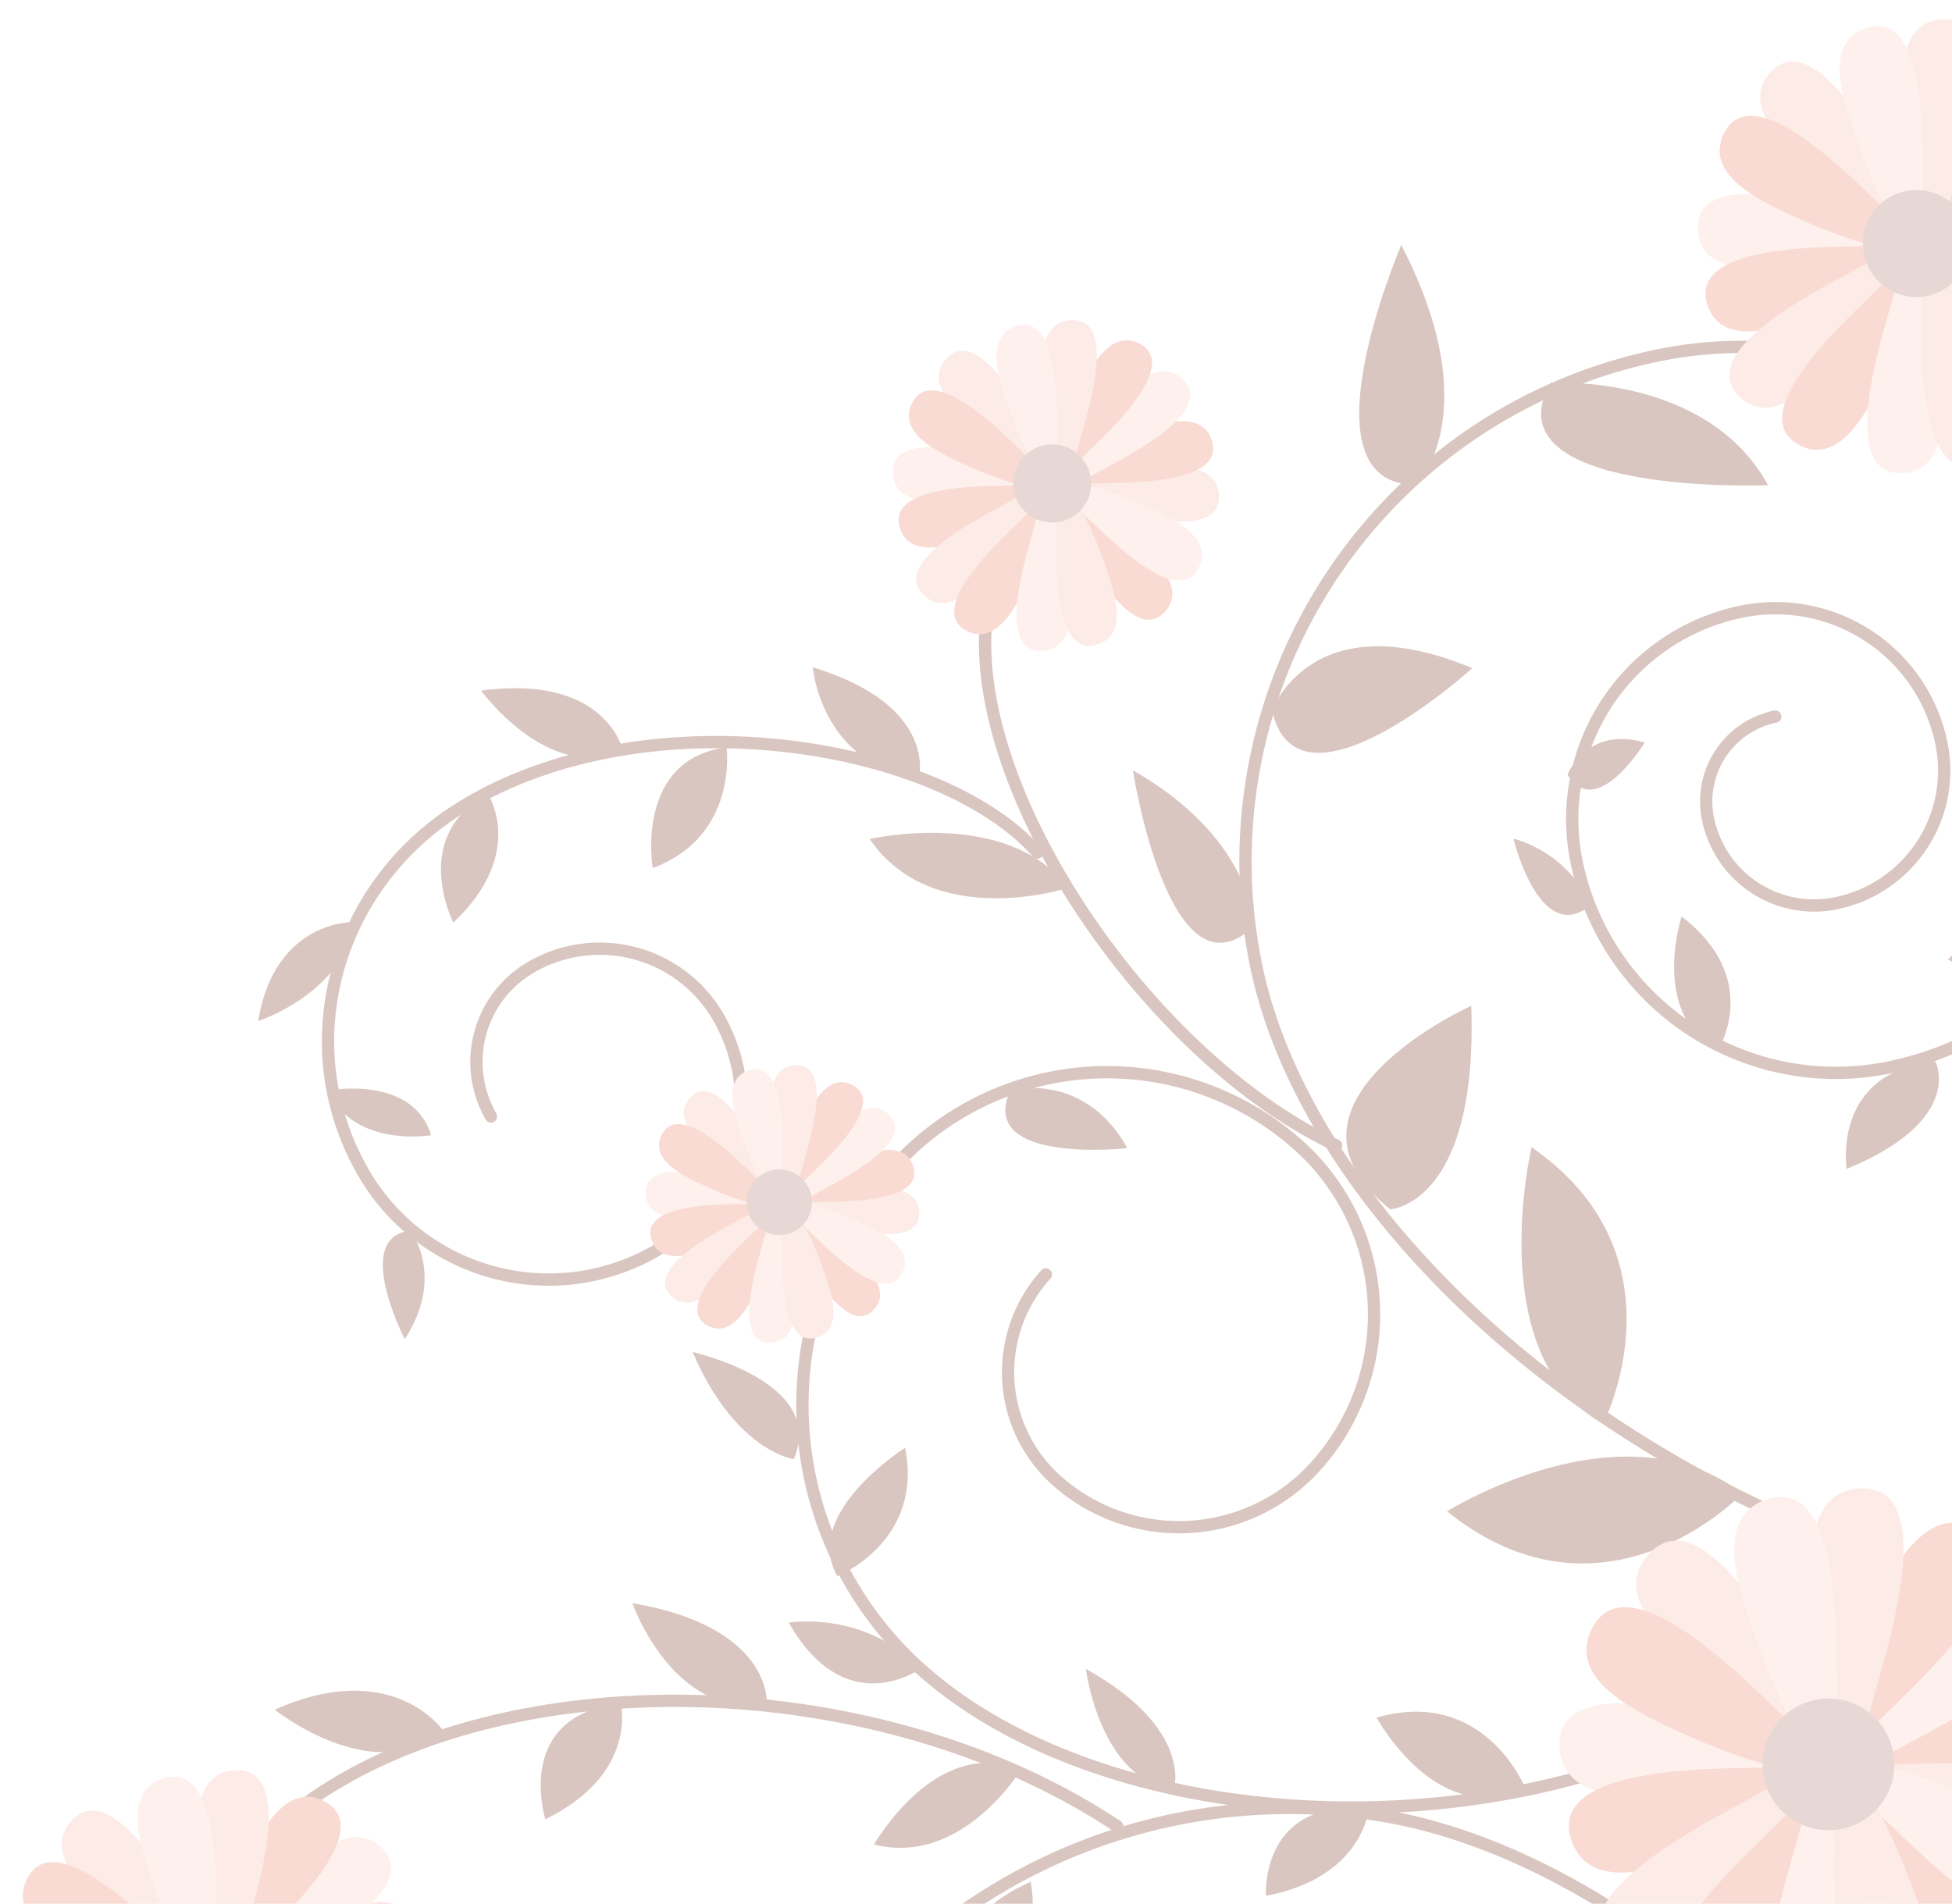 <svg id="PRINT" xmlns="http://www.w3.org/2000/svg" xmlns:xlink="http://www.w3.org/1999/xlink" viewBox="0 0 345.88 337.41">
  <defs>
    <clipPath id="clip-path">
      <rect x="1.77" y="-2.82" width="345.18" height="340.94" style="fill: none"/>
    </clipPath>
  </defs>
  <title>inf-der</title>
  <rect x="-274.37" y="-567.89" width="623.62" height="870.24" style="fill: none"/>
  <g style="clip-path: url(#clip-path)">
    <g style="opacity: 0.4">
      <path d="M183.82,151.09c-17.18-19.54-69.13-28.28-102.08-8-22.3,13.7-30.42,42.07-17.34,64.74a37.91,37.91,0,0,0,51.79,13.86,30.33,30.33,0,0,0,11.09-41.43,24.26,24.26,0,0,0-33.14-8.87A19.41,19.41,0,0,0,87,197.87" style="fill: none;stroke: #a37162;stroke-linecap: round;stroke-linejoin: round;stroke-width: 2.178px"/>
      <path d="M439.44,282.66c-106,22.69-204.06-49.55-216.85-111.47A91.56,91.56,0,0,1,293.73,63a73.26,73.26,0,0,1,86.57,56.91,58.6,58.6,0,0,1-45.53,69.26,46.9,46.9,0,0,1-55.41-36.42,37.52,37.52,0,0,1,29.15-44.33A30,30,0,0,1,344,131.71a24,24,0,0,1-18.65,28.37,19.21,19.21,0,0,1-22.7-14.92A15.35,15.35,0,0,1,314.56,127" style="fill: none;stroke: #a37162;stroke-linecap: round;stroke-linejoin: round;stroke-width: 2.178px"/>
      <path d="M377.81,553.64c19.28-117.49-65.16-221.23-133.76-232a100.57,100.57,0,0,0-115,83.77,80.46,80.46,0,0,0,67,92,64.37,64.37,0,0,0,73.57-53.61,51.5,51.5,0,0,0-42.89-58.86,41.21,41.21,0,0,0-47.09,34.32,33,33,0,0,0,27.45,37.66,26.37,26.37,0,0,0,30.14-22,21.09,21.09,0,0,0-17.57-24.1,16.87,16.87,0,0,0-19.29,14.05" style="fill: none;stroke: #a37162;stroke-linecap: round;stroke-linejoin: round;stroke-width: 2.178px"/>
      <path d="M308.93,303c-45.55,26.17-113.38,21.91-145.85-7.25a62.85,62.85,0,0,1-4.56-89.06A50.86,50.86,0,0,1,230.11,203,40.21,40.21,0,0,1,233,260a32.56,32.56,0,0,1-45.82,2.35,25.74,25.74,0,0,1-1.86-36.48" style="fill: none;stroke: #a37162;stroke-linecap: round;stroke-linejoin: round;stroke-width: 2.178px"/>
      <path d="M198,323.69c-43.72-29.13-111.68-29.38-146-2.43a62.71,62.71,0,0,0-20,27.06" style="fill: none;stroke: #a37162;stroke-linecap: round;stroke-linejoin: round;stroke-width: 2.178px"/>
      <path d="M236.76,203c-33.51-15.72-65.63-63.41-61.91-93.93a44.16,44.16,0,0,1,9-21.9" style="fill: none;stroke: #a37162;stroke-linecap: round;stroke-linejoin: round;stroke-width: 2.178px"/>
      <g>
        <path d="M39.85,348.21c2.4-2.86,13.06-7.43,19.78-9.54,4.82-1.51,12.74-3.56,14.71,3.21,3.07,10.46-22.26,9.47-27.44,9.69-1.32.06-7.56.14-7.83-1.79C39,349.28,39.39,348.77,39.85,348.21Z" style="fill: #f1a690"/>
        <path d="M40.12,349.24c.8-3.64,8.12-12.63,13.11-17.62,3.57-3.57,9.63-9.05,14.52-4,7.56,7.85-15.34,18.71-19.83,21.31-1.14.66-6.64,3.62-7.77,2A2.3,2.3,0,0,1,40.12,349.24Z" style="fill: #f9d9d1"/>
        <path d="M37.1,347.73c-.23-3.72,4.36-14.38,7.79-20.53,2.46-4.41,6.8-11.34,12.89-7.79,9.42,5.49-9.65,22.19-13.26,25.91-.92.95-5.39,5.3-6.91,4.08A2.29,2.29,0,0,1,37.1,347.73Z" style="fill: #f1a690"/>
        <path d="M35.31,349.43c-3.66-.68-12.89-7.71-18-12.52-3.69-3.46-9.37-9.34-4.45-14.39,7.6-7.81,19.21,14.72,21.94,19.12.7,1.12,3.84,6.51,2.29,7.69A2.29,2.29,0,0,1,35.31,349.43Z" style="fill: #f7ccc0"/>
        <path d="M33.9,352.5c-3.71.34-14.51-3.89-20.77-7.12C8.64,343.06,1.57,339,4.92,332.75c5.18-9.59,22.5,8.92,26.33,12.4,1,.89,5.47,5.22,4.3,6.78A2.31,2.31,0,0,1,33.9,352.5Z" style="fill: #f1a690"/>
        <path d="M38.17,348.59c-2-3.12-3.36-14.64-3.44-21.69,0-5,.27-13.22,7.31-13.16,10.9.08,2.66,24.05,1.38,29.07-.33,1.28-2.05,7.28-4,7C39,349.71,38.57,349.2,38.17,348.59Z" style="fill: #f7ccc0"/>
        <path d="M35,349.69c-2.82-2.44-7.23-13.16-9.23-19.92-1.44-4.84-3.36-12.79,3.43-14.66,10.51-2.9,9.13,22.41,9.27,27.59,0,1.32,0,7.56-1.92,7.8C36,350.56,35.53,350.17,35,349.69Z" style="fill: #f9d9d1"/>
      </g>
      <g>
        <path d="M189.3,85.51c2.35-1.6,11.14-2.74,16.53-2.88,3.86-.11,10.1,0,10.15,5.42.06,8.34-18.35,2.32-22.21,1.4-1-.23-5.58-1.47-5.37-3C188.45,86.12,188.83,85.82,189.3,85.51Z" style="fill: #f7ccc0"/>
        <path d="M188.42,83.08c1.83-2.18,10-5.68,15.11-7.29,3.69-1.15,9.73-2.72,11.25,2.45,2.34,8-17,7.25-21,7.41-1,0-5.78.11-6-1.37C187.77,83.9,188.06,83.51,188.42,83.08Z" style="fill: #f1a690"/>
        <path d="M184.9,86.17c-2.36,1.6-11.15,2.74-16.53,2.88-3.86.1-10.11,0-10.15-5.43-.06-8.33,18.35-2.32,22.2-1.4,1,.24,5.59,1.48,5.38,3C185.75,85.55,185.36,85.85,184.9,86.17Z" style="fill: #f9d9d1"/>
        <path d="M185.78,88.59c-1.83,2.19-10,5.68-15.11,7.29C167,97,160.93,98.6,159.42,93.44c-2.34-8,17-7.25,21-7.41,1,0,5.77-.11,6,1.37C186.43,87.78,186.14,88.17,185.78,88.59Z" style="fill: #f1a690"/>
        <path d="M184.6,88.82c-.61,2.79-6.21,9.66-10,13.47-2.73,2.73-7.36,6.92-11.1,3-5.77-6,11.73-14.31,15.16-16.29.87-.5,5.07-2.77,5.93-1.55A1.75,1.75,0,0,1,184.6,88.82Z" style="fill: #f7ccc0"/>
        <path d="M186.91,90c.17,2.85-3.34,11-6,15.69-1.88,3.37-5.19,8.67-9.85,6-7.19-4.2,7.38-17,10.13-19.81.71-.72,4.13-4,5.29-3.12A1.75,1.75,0,0,1,186.91,90Z" style="fill: #f1a690"/>
        <path d="M188.62,83.87c.61-2.78,6.21-9.65,10-13.46,2.72-2.73,7.36-6.92,11.1-3,5.77,6-11.73,14.3-15.16,16.28-.87.51-5.07,2.77-5.93,1.56A1.73,1.73,0,0,1,188.62,83.87Z" style="fill: #f9d9d1"/>
        <path d="M186.31,82.71c-.17-2.84,3.33-11,6-15.68,1.88-3.38,5.19-8.67,9.85-6,7.19,4.2-7.38,17-10.14,19.81-.7.72-4.12,4.05-5.28,3.11A1.74,1.74,0,0,1,186.31,82.71Z" style="fill: #f1a690"/>
        <path d="M185,84c-2.8-.51-9.86-5.88-13.79-9.57-2.82-2.63-7.16-7.13-3.4-11,5.81-6,14.68,11.25,16.77,14.61.54.86,2.94,5,1.75,5.88A1.68,1.68,0,0,1,185,84Z" style="fill: #f7ccc0"/>
        <path d="M183.86,86.36c-2.83.27-11.08-3-15.87-5.44-3.43-1.77-8.83-4.91-6.28-9.65,4-7.33,17.2,6.81,20.13,9.48.75.68,4.18,4,3.29,5.18A1.79,1.79,0,0,1,183.86,86.36Z" style="fill: #f1a690"/>
        <path d="M189.08,88c2.8.52,9.85,5.89,13.78,9.57,2.82,2.64,7.16,7.13,3.41,11-5.81,6-14.69-11.25-16.78-14.61-.53-.86-2.93-5-1.75-5.88A1.79,1.79,0,0,1,189.08,88Z" style="fill: #f1a690"/>
        <path d="M190.16,85.69c2.84-.26,11.09,3,15.88,5.45,3.43,1.76,8.83,4.9,6.27,9.64-4,7.33-17.19-6.81-20.13-9.47-.74-.68-4.18-4-3.28-5.18C189.12,85.82,189.61,85.75,190.16,85.69Z" style="fill: #f9d9d1"/>
        <path d="M187.32,88.71c1.56,2.38,2.56,11.19,2.63,16.58,0,3.86-.2,10.1-5.59,10.06-8.33-.06-2-18.38-1.05-22.22.25-1,1.56-5.56,3-5.33C186.72,87.86,187,88.25,187.32,88.71Z" style="fill: #f9d9d1"/>
        <path d="M189.76,87.87c2.15,1.87,5.52,10.06,7.05,15.23,1.1,3.7,2.57,9.77-2.62,11.2-8,2.22-7-17.13-7.08-21.09,0-1,0-5.77,1.46-5.95C189,87.21,189.34,87.51,189.76,87.87Z" style="fill: #f7ccc0"/>
        <path d="M187.13,83.37c-1.56-2.38-2.57-11.18-2.63-16.57,0-3.86.2-10.1,5.59-10.06,8.33.06,2,18.38,1,22.22-.25,1-1.56,5.56-3,5.33C187.73,84.23,187.44,83.84,187.13,83.37Z" style="fill: #f7ccc0"/>
        <path d="M184.69,84.22c-2.16-1.87-5.53-10.07-7.06-15.23-1.09-3.7-2.56-9.77,2.63-11.21,8-2.21,7,17.13,7.08,21.09,0,1,0,5.78-1.46,6C185.5,84.88,185.11,84.58,184.69,84.22Z" style="fill: #f9d9d1"/>
        <path d="M185.85,92.58a6.92,6.92,0,1,1,7.48-6.3A6.91,6.91,0,0,1,185.85,92.58Z" style="fill: #c29e95"/>
      </g>
      <g>
        <path d="M140.47,212.92c2-1.34,9.36-2.3,13.88-2.42,3.24-.09,8.48,0,8.52,4.55,0,7-15.4,1.95-18.64,1.18-.82-.2-4.69-1.24-4.51-2.48C139.76,213.43,140.09,213.18,140.47,212.92Z" style="fill: #f7ccc0"/>
        <path d="M139.74,210.88c1.53-1.83,8.37-4.77,12.68-6.12,3.09-1,8.17-2.28,9.44,2.06,2,6.71-14.28,6.08-17.6,6.22-.85,0-4.85.09-5-1.15C139.19,211.57,139.44,211.24,139.74,210.88Z" style="fill: #f1a690"/>
        <path d="M136.79,213.47c-2,1.34-9.36,2.3-13.88,2.42-3.24.09-8.48,0-8.52-4.56,0-7,15.41-1.94,18.64-1.17.82.2,4.69,1.24,4.51,2.48C137.5,213,137.17,213.21,136.79,213.47Z" style="fill: #f9d9d1"/>
        <path d="M137.52,215.51c-1.53,1.83-8.37,4.76-12.68,6.12-3.09,1-8.17,2.28-9.44-2.06-2-6.71,14.29-6.08,17.61-6.22.84,0,4.84-.09,5,1.15C138.07,214.82,137.83,215.15,137.52,215.51Z" style="fill: #f1a690"/>
        <path d="M136.53,215.7c-.51,2.34-5.21,8.1-8.4,11.3-2.29,2.29-6.18,5.81-9.32,2.55-4.85-5,9.84-12,12.72-13.67.73-.42,4.26-2.32,5-1.3A1.46,1.46,0,0,1,136.53,215.7Z" style="fill: #f7ccc0"/>
        <path d="M138.47,216.67c.15,2.39-2.8,9.22-5,13.17-1.58,2.83-4.36,7.27-8.26,5-6-3.52,6.18-14.24,8.5-16.63.59-.6,3.46-3.39,4.43-2.61A1.49,1.49,0,0,1,138.47,216.67Z" style="fill: #f1a690"/>
        <path d="M139.91,211.54c.51-2.33,5.21-8.1,8.4-11.3,2.29-2.29,6.18-5.8,9.32-2.55,4.85,5-9.84,12-12.72,13.67-.73.42-4.26,2.33-5,1.31A1.48,1.48,0,0,1,139.91,211.54Z" style="fill: #f9d9d1"/>
        <path d="M138,210.57c-.15-2.38,2.8-9.22,5-13.16,1.58-2.83,4.36-7.28,8.26-5,6.05,3.52-6.18,14.23-8.5,16.62-.59.61-3.46,3.4-4.43,2.62A1.5,1.5,0,0,1,138,210.57Z" style="fill: #f1a690"/>
        <path d="M136.82,211.66c-2.35-.43-8.27-4.94-11.57-8-2.36-2.21-6-6-2.85-9.23,4.88-5,12.32,9.45,14.08,12.27.44.72,2.46,4.18,1.47,4.93A1.46,1.46,0,0,1,136.82,211.66Z" style="fill: #f7ccc0"/>
        <path d="M135.92,213.63c-2.38.23-9.31-2.49-13.33-4.56-2.88-1.49-7.41-4.12-5.26-8.1,3.32-6.15,14.43,5.72,16.89,7.95.62.57,3.51,3.35,2.76,4.35C136.79,213.53,136.38,213.59,135.92,213.63Z" style="fill: #f1a690"/>
        <path d="M140.29,215c2.35.44,8.27,4.94,11.57,8,2.37,2.22,6,6,2.86,9.23-4.88,5-12.32-9.44-14.08-12.26-.45-.72-2.46-4.18-1.47-4.94A1.53,1.53,0,0,1,140.29,215Z" style="fill: #f1a690"/>
        <path d="M141.2,213.07c2.38-.22,9.31,2.5,13.32,4.57,2.88,1.48,7.42,4.12,5.27,8.1-3.32,6.15-14.43-5.72-16.89-8-.63-.57-3.51-3.34-2.76-4.34C140.33,213.18,140.74,213.12,141.2,213.07Z" style="fill: #f9d9d1"/>
        <path d="M138.81,215.61c1.32,2,2.16,9.39,2.21,13.91,0,3.24-.17,8.48-4.69,8.44-7-.05-1.7-15.43-.88-18.65.21-.82,1.31-4.67,2.55-4.47C138.31,214.89,138.56,215.22,138.81,215.61Z" style="fill: #f9d9d1"/>
        <path d="M140.86,214.9c1.81,1.56,4.64,8.45,5.92,12.78.92,3.11,2.16,8.2-2.2,9.4-6.74,1.86-5.85-14.37-5.94-17.7,0-.84,0-4.84,1.23-5A1.49,1.49,0,0,1,140.86,214.9Z" style="fill: #f7ccc0"/>
        <path d="M138.66,211.13c-1.31-2-2.16-9.39-2.21-13.91,0-3.24.17-8.48,4.69-8.45,7,0,1.71,15.43.88,18.65-.21.82-1.31,4.67-2.54,4.48C139.16,211.85,138.91,211.52,138.66,211.13Z" style="fill: #f7ccc0"/>
        <path d="M136.61,211.83c-1.81-1.56-4.64-8.44-5.92-12.78-.92-3.1-2.16-8.2,2.2-9.4,6.74-1.86,5.86,14.38,5.94,17.7,0,.84,0,4.85-1.22,5C137.29,212.39,137,212.14,136.61,211.83Z" style="fill: #f9d9d1"/>
        <path d="M137.58,218.85a5.8,5.8,0,1,1,6.28-5.28A5.8,5.8,0,0,1,137.58,218.85Z" style="fill: #c29e95"/>
      </g>
      <g>
        <path d="M343.45,42.91c3.23-2.2,15.29-3.76,22.68-4,5.29-.14,13.86.06,13.92,7.44.09,11.43-25.17,3.19-30.46,1.92-1.34-.32-7.66-2-7.37-4.05C342.29,43.75,342.82,43.34,343.45,42.91Z" style="fill: #f7ccc0"/>
        <path d="M342.24,39.57c2.52-3,13.69-7.79,20.74-10,5-1.59,13.35-3.73,15.42,3.36,3.21,11-23.34,9.93-28.77,10.16-1.38.06-7.92.14-8.2-1.88C341.36,40.7,341.75,40.16,342.24,39.57Z" style="fill: #f1a690"/>
        <path d="M337.42,43.8c-3.23,2.2-15.29,3.76-22.67,4-5.3.14-13.86-.06-13.92-7.44-.09-11.43,25.17-3.19,30.45-1.92,1.35.32,7.66,2,7.38,4.05C338.59,43,338.06,43.38,337.42,43.8Z" style="fill: #f9d9d1"/>
        <path d="M338.63,47.14c-2.51,3-13.68,7.79-20.73,10-5.06,1.59-13.35,3.73-15.43-3.35-3.21-11,23.35-9.94,28.78-10.17,1.38-.06,7.92-.14,8.2,1.88C339.52,46,339.12,46.55,338.63,47.14Z" style="fill: #f1a690"/>
        <path d="M337,47.45c-.84,3.82-8.52,13.24-13.74,18.47-3.74,3.74-10.1,9.49-15.23,4.17-7.92-8.24,16.09-19.62,20.79-22.34,1.2-.69,7-3.8,8.14-2.14A2.42,2.42,0,0,1,337,47.45Z" style="fill: #f7ccc0"/>
        <path d="M340.18,49c.23,3.9-4.58,15.07-8.18,21.52-2.58,4.62-7.12,11.89-13.5,8.17-9.88-5.76,10.11-23.27,13.89-27.17,1-1,5.66-5.56,7.25-4.28A2.46,2.46,0,0,1,340.18,49Z" style="fill: #f1a690"/>
        <path d="M342.52,40.66c.84-3.82,8.52-13.25,13.74-18.47C360,18.45,366.37,12.7,371.49,18c7.92,8.23-16.09,19.62-20.79,22.34-1.2.69-7,3.8-8.14,2.13A2.44,2.44,0,0,1,342.52,40.66Z" style="fill: #f9d9d1"/>
        <path d="M339.35,39.07c-.23-3.9,4.58-15.07,8.18-21.52,2.58-4.62,7.12-11.89,13.51-8.17,9.87,5.76-10.12,23.27-13.9,27.17-1,1-5.65,5.55-7.25,4.27A2.41,2.41,0,0,1,339.35,39.07Z" style="fill: #f1a690"/>
        <path d="M337.48,40.85c-3.84-.71-13.51-8.07-18.9-13.12-3.87-3.62-9.82-9.79-4.67-15.09,8-8.19,20.14,15.44,23,20,.73,1.17,4,6.83,2.4,8.07A2.48,2.48,0,0,1,337.48,40.85Z" style="fill: #f7ccc0"/>
        <path d="M336,44.07c-3.89.36-15.21-4.08-21.77-7.46-4.71-2.43-12.12-6.74-8.61-13.24,5.43-10,23.58,9.35,27.61,13,1,.93,5.73,5.47,4.51,7.11A2.43,2.43,0,0,1,336,44.07Z" style="fill: #f1a690"/>
        <path d="M343.15,46.37c3.85.72,13.52,8.08,18.91,13.13,3.87,3.62,9.82,9.79,4.67,15.08-8,8.19-20.14-15.43-23-20-.73-1.18-4-6.83-2.4-8.07A2.4,2.4,0,0,1,343.15,46.37Z" style="fill: #f1a690"/>
        <path d="M344.64,43.16c3.89-.37,15.21,4.07,21.77,7.46,4.71,2.43,12.12,6.73,8.61,13.23-5.43,10.06-23.59-9.34-27.61-13-1-.93-5.73-5.46-4.51-7.1A2.43,2.43,0,0,1,344.64,43.16Z" style="fill: #f9d9d1"/>
        <path d="M340.74,47.3c2.14,3.26,3.52,15.34,3.6,22.73.06,5.3-.27,13.86-7.66,13.81-11.43-.09-2.79-25.22-1.44-30.49.34-1.34,2.14-7.63,4.16-7.31C339.92,46.12,340.32,46.66,340.74,47.3Z" style="fill: #f9d9d1"/>
        <path d="M344.09,46.14C347,48.7,351.67,60,353.76,67c1.51,5.08,3.53,13.41-3.59,15.37-11,3-9.58-23.5-9.72-28.93,0-1.38,0-7.92,2-8.17C343,45.24,343.51,45.64,344.09,46.14Z" style="fill: #f7ccc0"/>
        <path d="M340.48,40c-2.14-3.27-3.52-15.35-3.6-22.74-.06-5.29.27-13.86,7.66-13.8,11.43.08,2.79,25.21,1.44,30.48-.34,1.34-2.14,7.63-4.16,7.31C341.3,41.15,340.9,40.61,340.48,40Z" style="fill: #f7ccc0"/>
        <path d="M337.13,41.13c-2.95-2.56-7.58-13.8-9.67-20.89-1.51-5.07-3.53-13.4,3.59-15.37,11-3,9.58,23.5,9.72,28.93,0,1.38,0,7.93-2,8.17C338.24,42,337.71,41.63,337.13,41.13Z" style="fill: #f9d9d1"/>
        <path d="M338.72,52.6A9.48,9.48,0,1,1,349,44,9.48,9.48,0,0,1,338.72,52.6Z" style="fill: #c29e95"/>
      </g>
      <path d="M284.08,252.31s15.22-29.67-12.7-49C271.38,203.35,262.56,240.61,284.08,252.31Z" style="fill: #a37162"/>
      <path d="M251,85.9s12.7-12.65-2.7-42.48C248.3,43.42,229.86,86.2,251,85.9Z" style="fill: #a37162"/>
      <path d="M225.4,125.94s6.94-19.47,35.49-7.52C260.89,118.42,230,146.4,225.4,125.94Z" style="fill: #a37162"/>
      <path d="M274.72,67.86S302.34,66,313.3,86C313.3,86,263.49,88,274.72,67.86Z" style="fill: #a37162"/>
      <path d="M222.12,164.21s.25-15.29-21.39-27.71C200.73,136.5,207.19,178.24,222.12,164.21Z" style="fill: #a37162"/>
      <path d="M246.34,214.33s15.56-.78,14.36-36.08C260.7,178.25,222.62,195.4,246.34,214.33Z" style="fill: #a37162"/>
      <path d="M370.88,165.86s-9.59-11.39-25.7,4.13C345.18,170,360.36,181.85,370.88,165.86Z" style="fill: #a37162"/>
      <path d="M342.93,188.1s5.45,10.33-15.72,19.07C327.21,207.17,324.46,190,342.93,188.1Z" style="fill: #a37162"/>
      <path d="M304.37,186.21s8.12-12.68-6.41-23.78C298,162.43,292.27,179.54,304.37,186.21Z" style="fill: #a37162"/>
      <path d="M281.94,160.35a21.86,21.86,0,0,0-13.78-11.74S272.84,168,281.94,160.35Z" style="fill: #a37162"/>
      <path d="M277.75,137.29s3.39-8.69,13.69-5.69C291.44,131.6,282.85,145.65,277.75,137.29Z" style="fill: #a37162"/>
      <path d="M270,316.33s-7.32-17.35-26.09-11.92C243.91,304.41,255.18,324.91,270,316.33Z" style="fill: #a37162"/>
      <path d="M208,317.18s3.56-10.79-15.59-21.4C192.38,295.78,194.91,315.53,208,317.18Z" style="fill: #a37162"/>
      <path d="M242.52,320.66s-1,12.06-18.21,15.34C224.31,336,223.17,318.48,242.52,320.66Z" style="fill: #a37162"/>
      <path d="M163.08,295.77s-13.23,9.57-23.33-8.2C139.75,287.57,153.17,285.29,163.08,295.77Z" style="fill: #a37162"/>
      <path d="M148.38,279.34s15.3-6.08,12-22.74C160.35,256.6,141.94,268.23,148.38,279.34Z" style="fill: #a37162"/>
      <path d="M179,193.25s13-3.64,20.77,10.23C199.75,203.48,173.09,206.48,179,193.25Z" style="fill: #a37162"/>
      <path d="M140.65,258.61s-10.44-1.42-17.92-19C122.73,239.65,146.58,244.86,140.65,258.61Z" style="fill: #a37162"/>
      <path d="M180.8,313.79s-10.43,17.06-25.93,13.1C154.87,326.89,166.05,307.25,180.8,313.79Z" style="fill: #a37162"/>
      <path d="M135.87,302s1.17-13.63-23.81-17.88C112.06,284.15,119.27,304.83,135.87,302Z" style="fill: #a37162"/>
      <path d="M110,301.92s3.16,12.42-13.37,20.51C96.64,322.43,90.83,304,110,301.92Z" style="fill: #a37162"/>
      <path d="M78.46,306.62S69.53,293.71,48.67,303C48.67,303,66.46,317.2,78.46,306.62Z" style="fill: #a37162"/>
      <path d="M182.64,333.49s3.51,16.49-10.78,27.23C171.86,360.72,161.41,342.93,182.64,333.49Z" style="fill: #a37162"/>
      <path d="M189.27,157.35s-23.9,7.81-35.17-8.65C154.1,148.7,178.52,143.05,189.27,157.35Z" style="fill: #a37162"/>
      <path d="M128.74,132.45s2.18,15.68-13.09,21.41C115.65,153.86,112.37,134.57,128.74,132.45Z" style="fill: #a37162"/>
      <path d="M162.75,138.18s3.93-13-18.71-19.91C144,118.27,145.4,135.29,162.75,138.18Z" style="fill: #a37162"/>
      <path d="M86.49,140.8s6.85,10.45-6.17,22.71C80.32,163.51,72.49,148.05,86.49,140.8Z" style="fill: #a37162"/>
      <path d="M110.39,133s-3-13.63-25.14-10.6C85.25,122.39,97.21,138.91,110.39,133Z" style="fill: #a37162"/>
      <path d="M62.73,163.41s-14-.5-17,17.55C45.74,181,61,175.93,62.73,163.41Z" style="fill: #a37162"/>
      <path d="M58.06,193.28s15-2.93,18.33,7.91C76.39,201.19,62.82,203.55,58.06,193.28Z" style="fill: #a37162"/>
      <path d="M72.72,218.11s6.29,8-1,19.23C71.73,237.34,62.35,219.24,72.72,218.11Z" style="fill: #a37162"/>
      <path d="M308.72,264.69s-24.33,25.65-52.32,3.16C256.4,267.85,287.4,248.31,308.72,264.69Z" style="fill: #a37162"/>
      <g>
        <path d="M328.77,312.39c4-2.7,18.81-4.62,27.9-4.87,6.51-.17,17.06.08,17.13,9.16.11,14.07-31,3.92-37.47,2.36-1.66-.39-9.43-2.49-9.08-5C327.34,313.42,328,312.92,328.77,312.39Z" style="fill: #f7ccc0"/>
        <path d="M327.29,308.29c3.09-3.68,16.83-9.58,25.51-12.3,6.21-1.95,16.42-4.59,19,4.13,4,13.5-28.72,12.23-35.4,12.51-1.7.07-9.75.18-10.09-2.32C326.19,309.68,326.68,309,327.29,308.29Z" style="fill: #f1a690"/>
        <path d="M321.35,313.5c-4,2.69-18.81,4.62-27.9,4.86-6.51.18-17.05-.07-17.12-9.16-.12-14.06,31-3.91,37.47-2.36,1.65.4,9.43,2.5,9.07,5C322.78,312.46,322.13,313,321.35,313.5Z" style="fill: #f9d9d1"/>
        <path d="M322.84,317.6c-3.09,3.68-16.84,9.58-25.51,12.3-6.22,2-16.43,4.59-19-4.14-4-13.49,28.72-12.22,35.4-12.5,1.7-.07,9.75-.18,10.09,2.31C323.93,316.21,323.44,316.88,322.84,317.6Z" style="fill: #f1a690"/>
        <path d="M320.85,318c-1,4.7-10.48,16.3-16.91,22.72-4.61,4.61-12.43,11.68-18.73,5.14-9.76-10.14,19.79-24.15,25.57-27.49,1.48-.85,8.56-4.68,10-2.63A3,3,0,0,1,320.85,318Z" style="fill: #f7ccc0"/>
        <path d="M324.74,319.94c.29,4.8-5.63,18.53-10.05,26.47-3.18,5.69-8.77,14.63-16.62,10-12.15-7.08,12.44-28.62,17.09-33.42,1.19-1.22,7-6.84,8.92-5.26A2.91,2.91,0,0,1,324.74,319.94Z" style="fill: #f1a690"/>
        <path d="M327.63,309.62c1-4.69,10.47-16.29,16.9-22.72,4.61-4.6,12.43-11.68,18.73-5.13,9.76,10.13-19.78,24.14-25.57,27.49-1.48.85-8.56,4.67-10,2.62A3,3,0,0,1,327.63,309.62Z" style="fill: #f9d9d1"/>
        <path d="M323.73,307.67c-.29-4.8,5.63-18.54,10.06-26.48,3.17-5.69,8.76-14.63,16.62-10.05,12.14,7.08-12.45,28.63-17.1,33.43-1.19,1.22-7,6.83-8.92,5.26A3,3,0,0,1,323.73,307.67Z" style="fill: #f1a690"/>
        <path d="M321.43,309.87c-4.73-.88-16.63-9.94-23.27-16.16-4.75-4.45-12.07-12-5.74-18.55,9.81-10.08,24.78,19,28.31,24.66.9,1.45,4.95,8.4,2.95,9.93A3,3,0,0,1,321.43,309.87Z" style="fill: #f7ccc0"/>
        <path d="M319.6,313.82c-4.78.45-18.71-5-26.79-9.18-5.79-3-14.91-8.28-10.59-16.28,6.68-12.37,29,11.5,34,16,1.26,1.15,7.06,6.73,5.55,8.74A2.94,2.94,0,0,1,319.6,313.82Z" style="fill: #f1a690"/>
        <path d="M328.4,316.66c4.73.88,16.63,9.94,23.27,16.15,4.75,4.45,12.08,12,5.74,18.55-9.8,10.08-24.78-19-28.31-24.66-.9-1.44-5-8.4-3-9.92A3,3,0,0,1,328.4,316.66Z" style="fill: #f1a690"/>
        <path d="M330.23,312.7c4.79-.45,18.71,5,26.79,9.18,5.79,3,14.91,8.29,10.59,16.28-6.68,12.38-29-11.49-34-16-1.25-1.14-7.05-6.73-5.55-8.74C328.48,312.91,329.29,312.79,330.23,312.7Z" style="fill: #f9d9d1"/>
        <path d="M325.43,317.79c2.64,4,4.33,18.89,4.44,28,.07,6.51-.34,17.05-9.43,17-14.06-.11-3.43-31-1.78-37.5.42-1.65,2.64-9.39,5.12-9C324.42,316.35,324.92,317,325.43,317.79Z" style="fill: #f9d9d1"/>
        <path d="M329.55,316.37c3.64,3.15,9.33,17,11.91,25.7,1.85,6.25,4.33,16.5-4.43,18.91-13.56,3.74-11.78-28.91-11.95-35.59-.05-1.7,0-9.75,2.47-10.05C328.19,315.26,328.84,315.76,329.55,316.37Z" style="fill: #f7ccc0"/>
        <path d="M325.12,308.79c-2.64-4-4.33-18.89-4.44-28-.07-6.51.34-17.05,9.43-17,14.06.11,3.43,31,1.77,37.5-.42,1.65-2.63,9.39-5.12,9C326.12,310.23,325.63,309.57,325.12,308.79Z" style="fill: #f7ccc0"/>
        <path d="M321,310.21c-3.63-3.15-9.32-17-11.9-25.7-1.85-6.25-4.33-16.5,4.43-18.91,13.55-3.74,11.77,28.91,12,35.59,0,1.7,0,9.75-2.47,10.05C322.36,311.32,321.7,310.82,321,310.21Z" style="fill: #f9d9d1"/>
        <path d="M323,324.32a11.67,11.67,0,1,1,12.62-10.63A11.67,11.67,0,0,1,323,324.32Z" style="fill: #c29e95"/>
      </g>
    </g>
  </g>
</svg>
